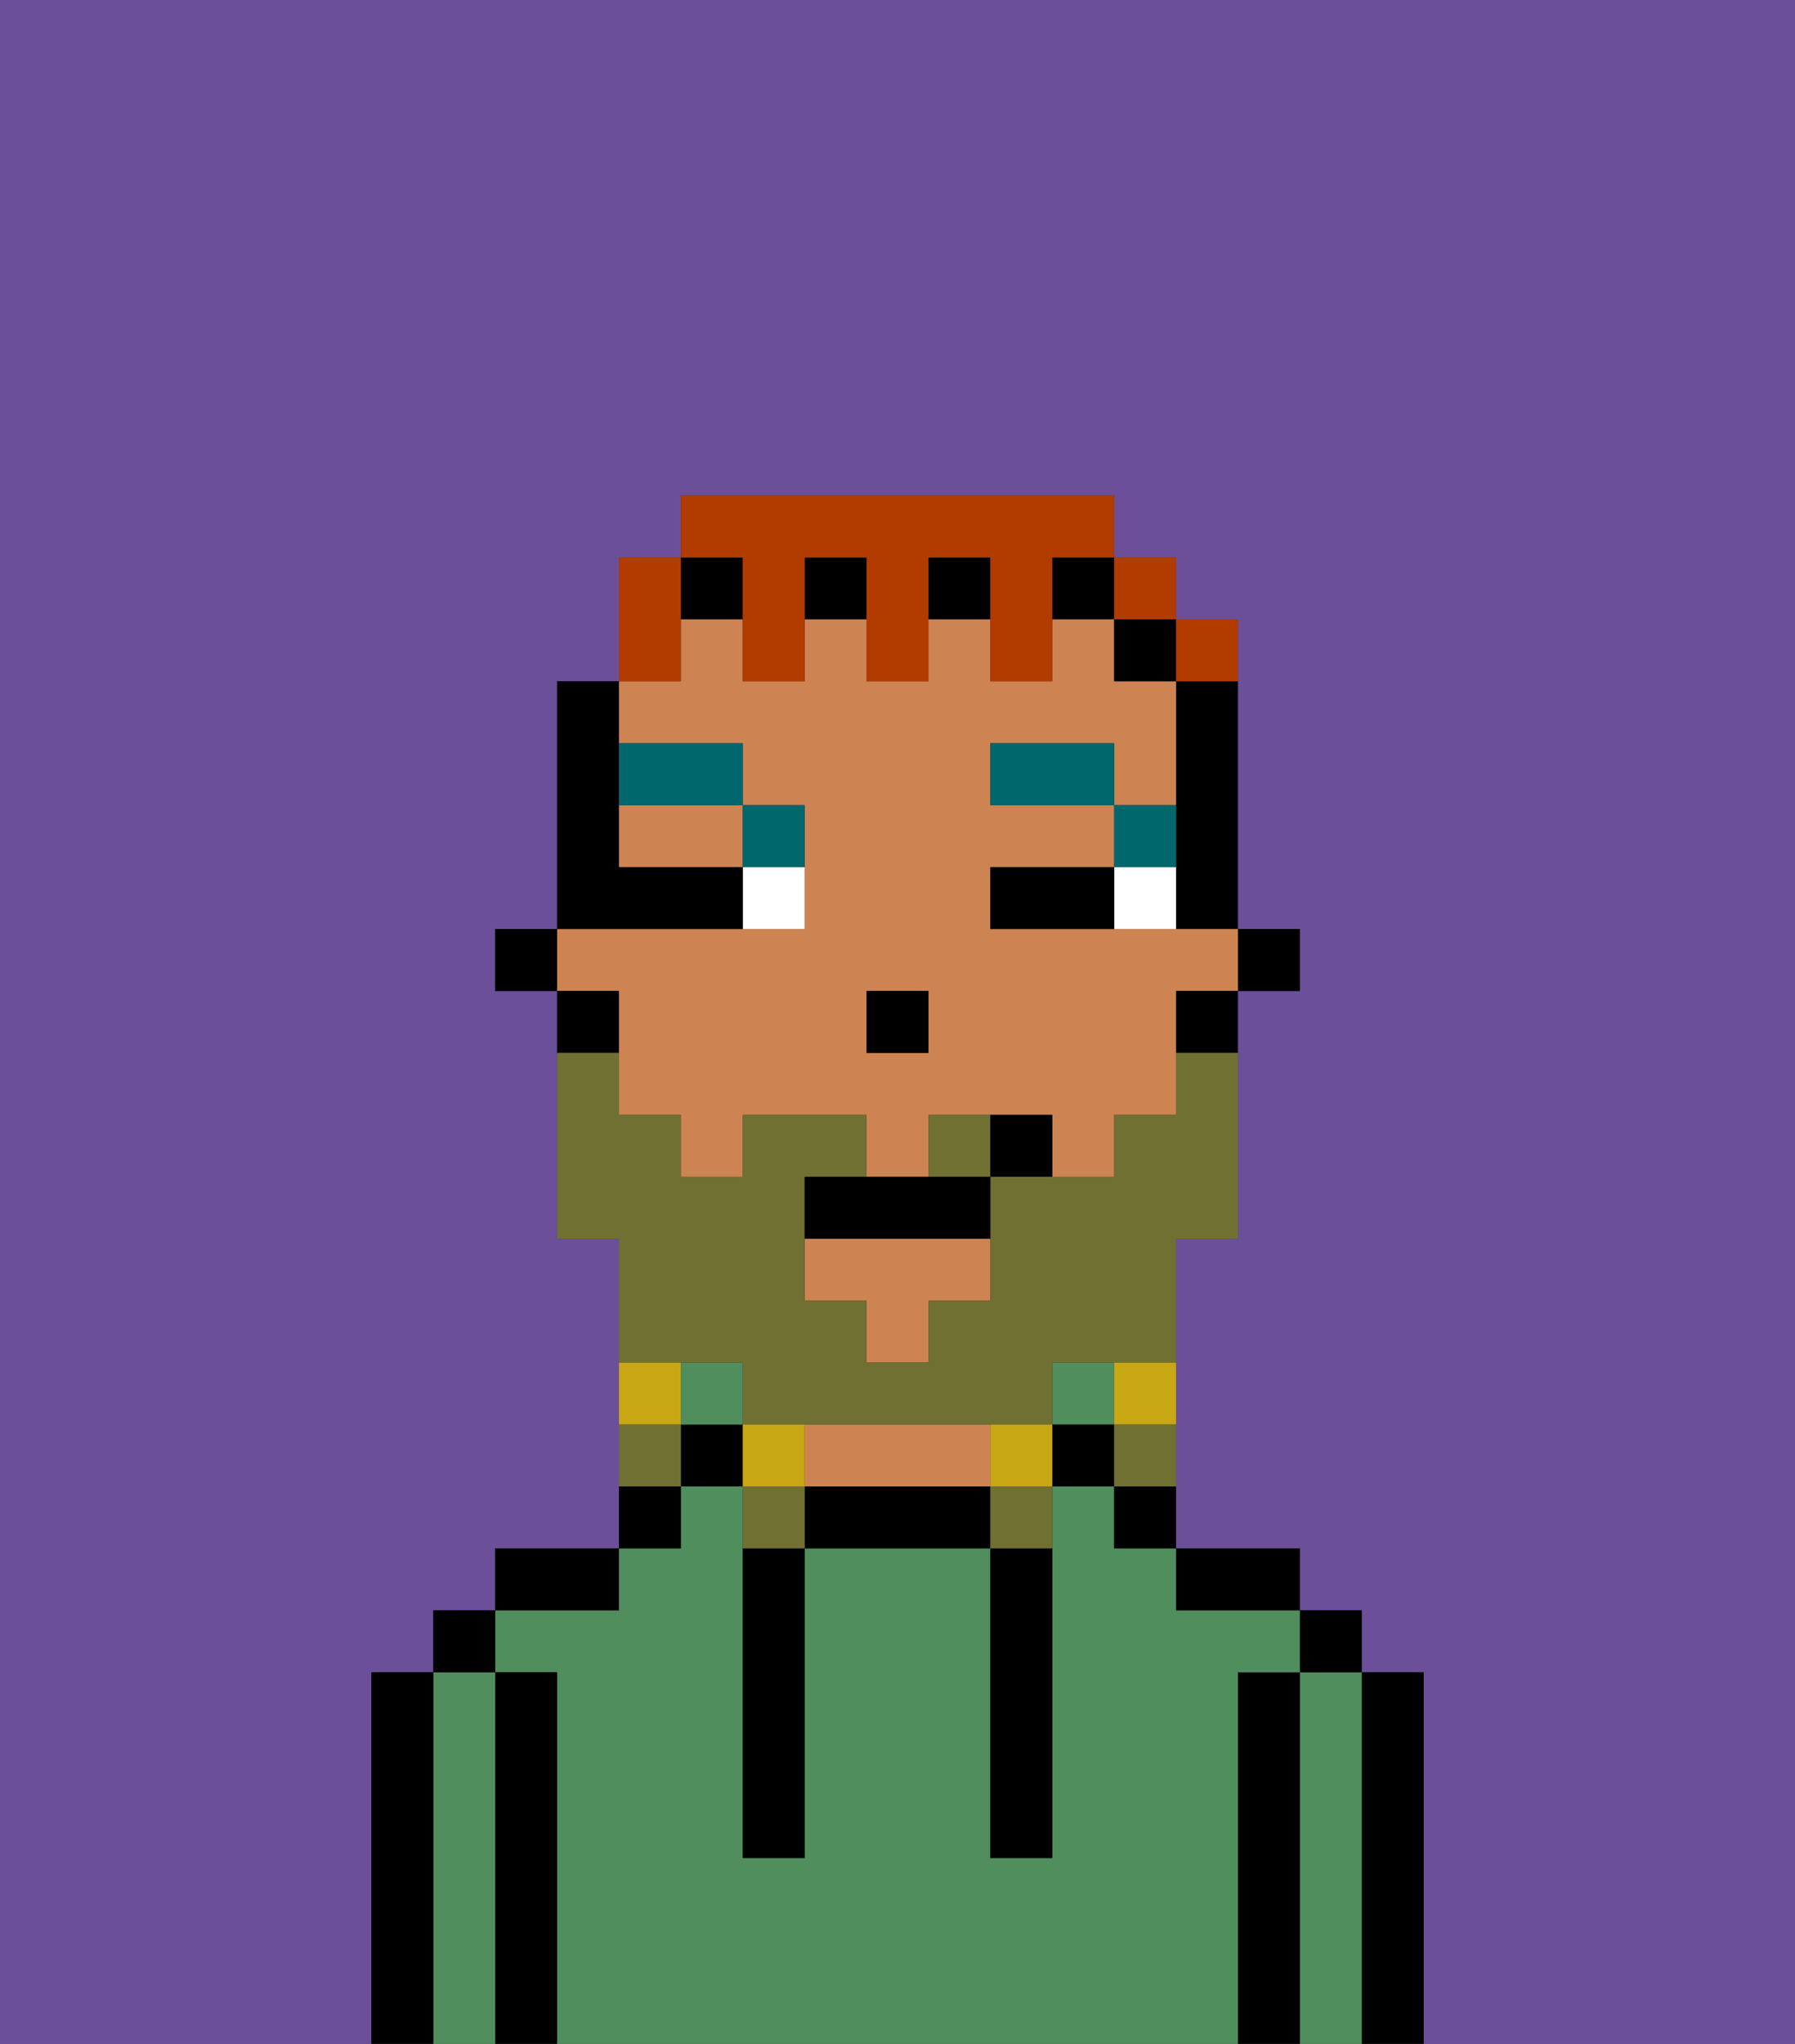 <svg xmlns="http://www.w3.org/2000/svg" viewBox="0 0 29 33"><rect x="0" y="0" width="29" height="33" fill="#333333" stroke="none"/><defs><style>polygon,rect,path{shape-rendering:crispedges;}.pa176-1{fill:#6b4f99;}.pa176-2{fill:#000000;}.pa176-3{fill:#508e5d;}.pa176-4{fill:#ce8452;}.pa176-5{fill:#ffffff;}.pa176-6{fill:#00686d;}.pa176-7{fill:#6f7032;}.pa176-8{fill:#c8a715;}.pa176-9{fill:#b23b00;}</style></defs><path class="pa176-1" d="M0,33H6V27H7V26H8V25h2V20H9V16H8V15H9V11h1V9h1V8h7V9h1v1h1v5h1v1H20v4H19v5h2v1h1v1h1v6h6V0H0Z"/><path class="pa176-2" d="M23,27H22v6h1V27Z"/><path class="pa176-3" d="M22,27H21v6h1V27Z"/><rect class="pa176-2" x="21" y="26" width="1" height="1"/><path class="pa176-2" d="M21,27H20v6h1V27Z"/><path class="pa176-3" d="M20,27h1V26H19V25H18V24H17v6H16V25H13v5H12V24H11v1H10v1H8v1H9v6H20V27Z"/><path class="pa176-2" d="M20,26h1V25H19v1Z"/><path class="pa176-2" d="M18,25h1V24H18Z"/><rect class="pa176-3" x="17" y="22" width="1" height="1"/><rect class="pa176-2" x="17" y="23" width="1" height="1"/><path class="pa176-2" d="M15,24H13v1h3V24Z"/><path class="pa176-4" d="M14,24h2V23H13v1Z"/><rect class="pa176-2" x="11" y="23" width="1" height="1"/><rect class="pa176-3" x="11" y="22" width="1" height="1"/><path class="pa176-2" d="M11,24H10v1h1Z"/><path class="pa176-2" d="M10,25H8v1h2Z"/><path class="pa176-2" d="M9,27H8v6H9V27Z"/><path class="pa176-3" d="M8,27H7v6H8V27Z"/><rect class="pa176-2" x="7" y="26" width="1" height="1"/><path class="pa176-2" d="M7,27H6v6H7V27Z"/><path class="pa176-2" d="M12,26v4h1V25H12Z"/><path class="pa176-2" d="M16,26v4h1V25H16Z"/><rect class="pa176-2" x="20" y="15" width="1" height="1"/><path class="pa176-2" d="M19,12v3h1V11H19Z"/><path class="pa176-4" d="M10,17v1h1v1h1V18h2v1h1V18h2v1h1V18h1V16h1V15H16V14h2V13H16V12h2v1h1V11H18V10H17v1H16V10H15v1H14V10H13v1H12V10H11v1H10v1h2v1h1v2H9v1h1Zm4-1h1v1H14Z"/><path class="pa176-4" d="M10,14h2V13H10Z"/><polygon class="pa176-4" points="13 21 14 21 14 22 15 22 15 21 16 21 16 20 13 20 13 21"/><path class="pa176-2" d="M19,17h1V16H19Z"/><rect class="pa176-2" x="18" y="10" width="1" height="1"/><rect class="pa176-2" x="17" y="9" width="1" height="1"/><rect class="pa176-2" x="13" y="9" width="1" height="1"/><rect class="pa176-2" x="11" y="9" width="1" height="1"/><rect class="pa176-2" x="15" y="9" width="1" height="1"/><path class="pa176-2" d="M10,16H9v1h1Z"/><rect class="pa176-2" x="8" y="15" width="1" height="1"/><rect class="pa176-2" x="14" y="16" width="1" height="1"/><path class="pa176-5" d="M18,14v1h1V14Z"/><path class="pa176-5" d="M12,15h1V14H12Z"/><path class="pa176-2" d="M17,14H16v1h2V14Z"/><path class="pa176-2" d="M12,15V14H10V11H9v4h3Z"/><path class="pa176-6" d="M19,13H18v1h1Z"/><rect class="pa176-6" x="16" y="12" width="2" height="1"/><path class="pa176-6" d="M13,14V13H12v1Z"/><path class="pa176-6" d="M12,13V12H10v1Z"/><path class="pa176-7" d="M12,22v1h5V22h2V20h1V17H19v1H18v1H16v2H15v1H14V21H13V19h1V18H12v1H11V18H10V17H9v3h1v2h2Z"/><path class="pa176-7" d="M15,18v1h1V18Z"/><path class="pa176-8" d="M18,23h1V22H18Z"/><path class="pa176-7" d="M18,24h1V23H18Z"/><path class="pa176-8" d="M16,23v1h1V23Z"/><path class="pa176-7" d="M16,25h1V24H16Z"/><path class="pa176-8" d="M13,23H12v1h1Z"/><path class="pa176-7" d="M12,24v1h1V24Z"/><path class="pa176-8" d="M11,22H10v1h1Z"/><path class="pa176-7" d="M11,23H10v1h1Z"/><path class="pa176-2" d="M14,19H13v1h3V19H14Z"/><path class="pa176-2" d="M16,18v1h1V18Z"/><path class="pa176-9" d="M11,10V9H10v2h1Z"/><path class="pa176-9" d="M12,10v1h1V9h1v2h1V9h1v2h1V9h1V8H11V9h1Z"/><rect class="pa176-9" x="18" y="9" width="1" height="1"/><path class="pa176-9" d="M20,11V10H19v1Z"/></svg>